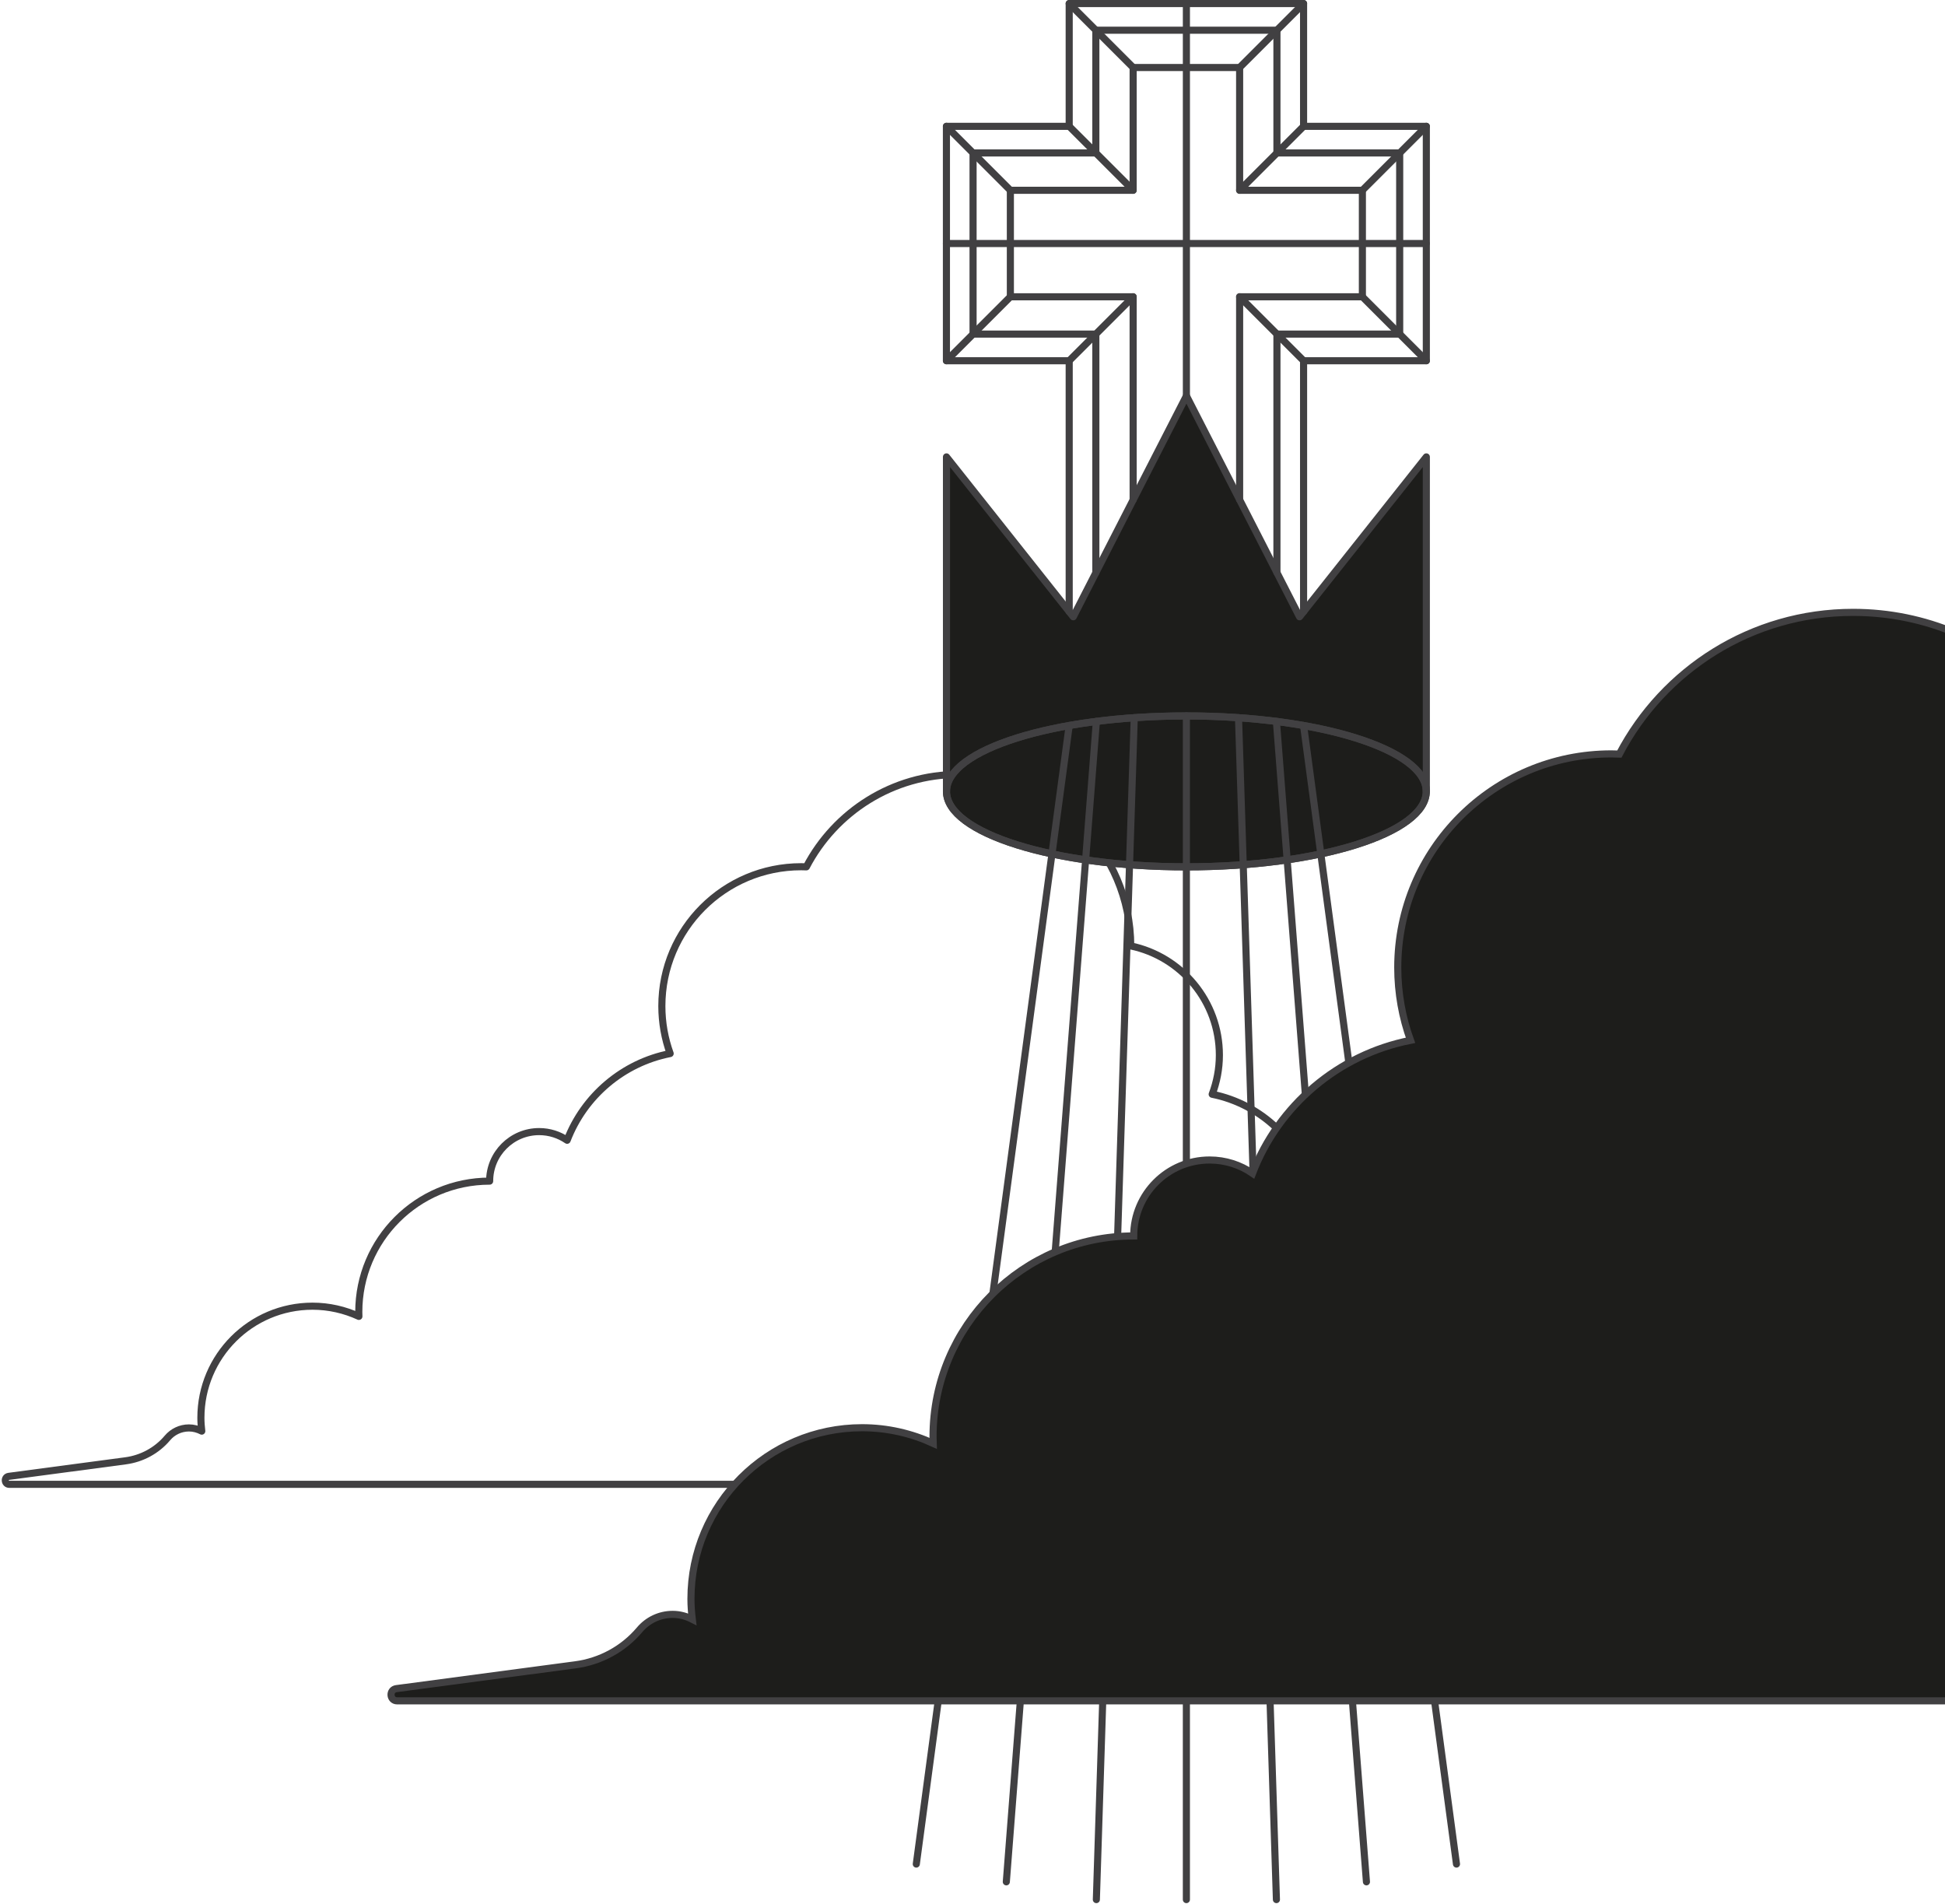 <svg width="1095" height="1072" viewBox="0 0 1095 1072" fill="none" xmlns="http://www.w3.org/2000/svg">
<path d="M718.709 634.95C708.839 625.51 696.349 618.78 682.439 615.97C685.009 609.11 686.489 601.71 686.489 593.95C686.489 563.69 665.089 538.43 636.589 532.47C636.439 479.13 593.159 435.94 539.789 435.94C502.489 435.94 470.139 457.05 453.969 487.96C452.999 487.92 452.029 487.89 451.039 487.89C407.729 487.89 372.609 523 372.609 566.32C372.609 575.71 374.259 584.7 377.289 593.05C350.629 598.29 328.829 617.04 319.289 641.87C314.809 638.79 309.389 636.99 303.539 636.99C288.139 636.99 275.659 649.47 275.659 664.87C234.969 664.87 201.989 697.85 201.989 738.54C201.989 739.37 202.029 740.19 202.049 741.01C194.089 737.36 185.259 735.27 175.929 735.27C141.229 735.27 113.099 763.4 113.099 798.1C113.099 800.64 113.299 803.13 113.589 805.6C111.419 804.49 108.999 803.8 106.399 803.8C101.529 803.8 97.179 805.99 94.269 809.44C88.299 816.52 79.879 821.09 70.699 822.31L4.949 831.06C2.159 831.43 2.429 835.55 5.249 835.55H413.759" stroke="#414042" stroke-width="4" stroke-miterlimit="10" stroke-linecap="round" stroke-linejoin="round"/>
<path d="M803 445.48V257.19L731.61 347.19L667.93 222.84L604.23 347.19L532.84 257.19V445.48C532.84 445.48 531.39 487.96 667.9 487.96C804.41 487.96 803 445.48 803 445.48Z" fill="#1D1D1B"/>
<path d="M803 445.48V257.19L731.62 347.19L667.94 222.83L604.23 347.19L532.85 257.19V445.48" stroke="#414042" stroke-width="4" stroke-miterlimit="10" stroke-linecap="round" stroke-linejoin="round"/>
<path d="M667.91 487.96C742.501 487.96 802.97 468.941 802.97 445.48C802.97 422.019 742.501 403 667.91 403C593.318 403 532.85 422.019 532.85 445.48C532.85 468.941 593.318 487.96 667.91 487.96Z" stroke="#414042" stroke-width="4" stroke-miterlimit="10" stroke-linecap="round" stroke-linejoin="round"/>
<path d="M667.91 487.96C742.501 487.96 802.97 468.941 802.97 445.48C802.97 422.019 742.501 403 667.91 403C593.318 403 532.85 422.019 532.85 445.48C532.85 468.941 593.318 487.96 667.91 487.96Z" stroke="#414042" stroke-width="4" stroke-miterlimit="10" stroke-linecap="round" stroke-linejoin="round"/>
<path d="M667.91 403V1069.3" stroke="#414042" stroke-width="4" stroke-miterlimit="10" stroke-linecap="round" stroke-linejoin="round"/>
<path d="M697.26 404.01L718.6 1069.3" stroke="#414042" stroke-width="4" stroke-miterlimit="10" stroke-linecap="round" stroke-linejoin="round"/>
<path d="M718.6 406.1L769.28 1059.3" stroke="#414042" stroke-width="4" stroke-miterlimit="10" stroke-linecap="round" stroke-linejoin="round"/>
<path d="M733.891 408.41L819.971 1049.3" stroke="#414042" stroke-width="4" stroke-miterlimit="10" stroke-linecap="round" stroke-linejoin="round"/>
<path d="M638.56 404.01L617.23 1069.3" stroke="#414042" stroke-width="4" stroke-miterlimit="10" stroke-linecap="round" stroke-linejoin="round"/>
<path d="M617.229 406.1L566.539 1059.3" stroke="#414042" stroke-width="4" stroke-miterlimit="10" stroke-linecap="round" stroke-linejoin="round"/>
<path d="M601.939 408.41L515.859 1049.3" stroke="#414042" stroke-width="4" stroke-miterlimit="10" stroke-linecap="round" stroke-linejoin="round"/>
<path d="M1629.43 937.15C1615.35 935.28 1602.45 928.26 1593.29 917.41C1588.83 912.12 1582.15 908.76 1574.69 908.76C1567.18 908.76 1560.55 912.23 1556.08 917.58C1548.96 882.41 1517.88 855.94 1480.61 855.94C1459.44 855.94 1440.28 864.49 1426.36 878.31C1426.37 877.96 1426.41 877.61 1426.41 877.26C1426.41 860.54 1412.85 846.98 1396.13 846.98C1392.95 846.98 1389.88 847.48 1387 848.39C1381.34 822.82 1358.57 803.68 1331.29 803.68C1329.55 803.68 1327.84 803.79 1326.14 803.94C1342.56 784.32 1352.46 759.06 1352.46 731.48C1352.46 676.79 1313.6 631.19 1261.98 620.76C1265.93 610.24 1268.19 598.89 1268.19 586.99C1268.19 540.58 1235.37 501.86 1191.68 492.72C1191.45 410.94 1125.09 344.71 1043.25 344.71C986.05 344.71 936.45 377.08 911.66 424.48C910.17 424.43 908.68 424.37 907.17 424.37C840.76 424.37 786.91 478.21 786.91 544.63C786.91 559.02 789.45 572.82 794.08 585.61C753.2 593.65 719.78 622.39 705.15 660.47C698.28 655.75 689.96 652.98 681 652.98C657.39 652.98 638.25 672.12 638.25 695.73C575.86 695.73 525.28 746.31 525.28 808.69C525.28 809.96 525.34 811.22 525.38 812.48C513.17 806.88 499.64 803.68 485.33 803.68C432.12 803.68 388.99 846.81 388.99 900.02C388.99 903.92 389.29 907.74 389.74 911.51C386.42 909.81 382.71 908.75 378.71 908.75C371.25 908.75 364.57 912.11 360.11 917.4C350.95 928.25 338.05 935.27 323.97 937.14L223.15 950.55C218.87 951.12 219.29 957.43 223.61 957.43H1729.78C1734.09 957.43 1734.51 951.12 1730.24 950.55L1629.43 937.15Z" fill="#1D1D1B" stroke="#414042" stroke-width="4" stroke-miterlimit="10"/>
<path d="M697.89 281.32V167.06H767V107.11H697.89V38H637.94V107.11H568.82V167.06H637.94V281.39" stroke="#414042" stroke-width="4" stroke-miterlimit="10" stroke-linecap="round" stroke-linejoin="round"/>
<path d="M718.89 322.33V188.06H788V86.11H718.89V17H616.94V86.11H547.82V188.06H616.94V322.39" stroke="#414042" stroke-width="4" stroke-miterlimit="10" stroke-linecap="round" stroke-linejoin="round"/>
<path d="M733.89 344.32V203.06H803V71.11H733.89V2H601.94V71.11H532.82V203.06H601.94V344.29" stroke="#414042" stroke-width="4" stroke-miterlimit="10" stroke-linecap="round" stroke-linejoin="round"/>
<path d="M667.92 2V222.83" stroke="#414042" stroke-width="4" stroke-miterlimit="10" stroke-linecap="round" stroke-linejoin="round"/>
<path d="M802.98 137.09H532.82" stroke="#414042" stroke-width="4" stroke-miterlimit="10" stroke-linecap="round" stroke-linejoin="round"/>
<path d="M637.939 38L601.939 2" stroke="#414042" stroke-width="4" stroke-miterlimit="10" stroke-linecap="round" stroke-linejoin="round"/>
<path d="M697.891 38L733.891 2" stroke="#414042" stroke-width="4" stroke-miterlimit="10" stroke-linecap="round" stroke-linejoin="round"/>
<path d="M767 107.11L803 71.11" stroke="#414042" stroke-width="4" stroke-miterlimit="10" stroke-linecap="round" stroke-linejoin="round"/>
<path d="M697.891 107.11L733.891 71.11" stroke="#414042" stroke-width="4" stroke-miterlimit="10" stroke-linecap="round" stroke-linejoin="round"/>
<path d="M532.82 71.11L568.82 107.11" stroke="#414042" stroke-width="4" stroke-miterlimit="10" stroke-linecap="round" stroke-linejoin="round"/>
<path d="M601.939 71.11L637.939 107.11" stroke="#414042" stroke-width="4" stroke-miterlimit="10" stroke-linecap="round" stroke-linejoin="round"/>
<path d="M637.939 167.06L601.939 203.06" stroke="#414042" stroke-width="4" stroke-miterlimit="10" stroke-linecap="round" stroke-linejoin="round"/>
<path d="M697.891 167.06L733.891 203.06" stroke="#414042" stroke-width="4" stroke-miterlimit="10" stroke-linecap="round" stroke-linejoin="round"/>
<path d="M767 167.06L803 203.06" stroke="#414042" stroke-width="4" stroke-miterlimit="10" stroke-linecap="round" stroke-linejoin="round"/>
<path d="M568.82 167.06L532.82 203.06" stroke="#414042" stroke-width="4" stroke-miterlimit="10" stroke-linecap="round" stroke-linejoin="round"/>
</svg>

